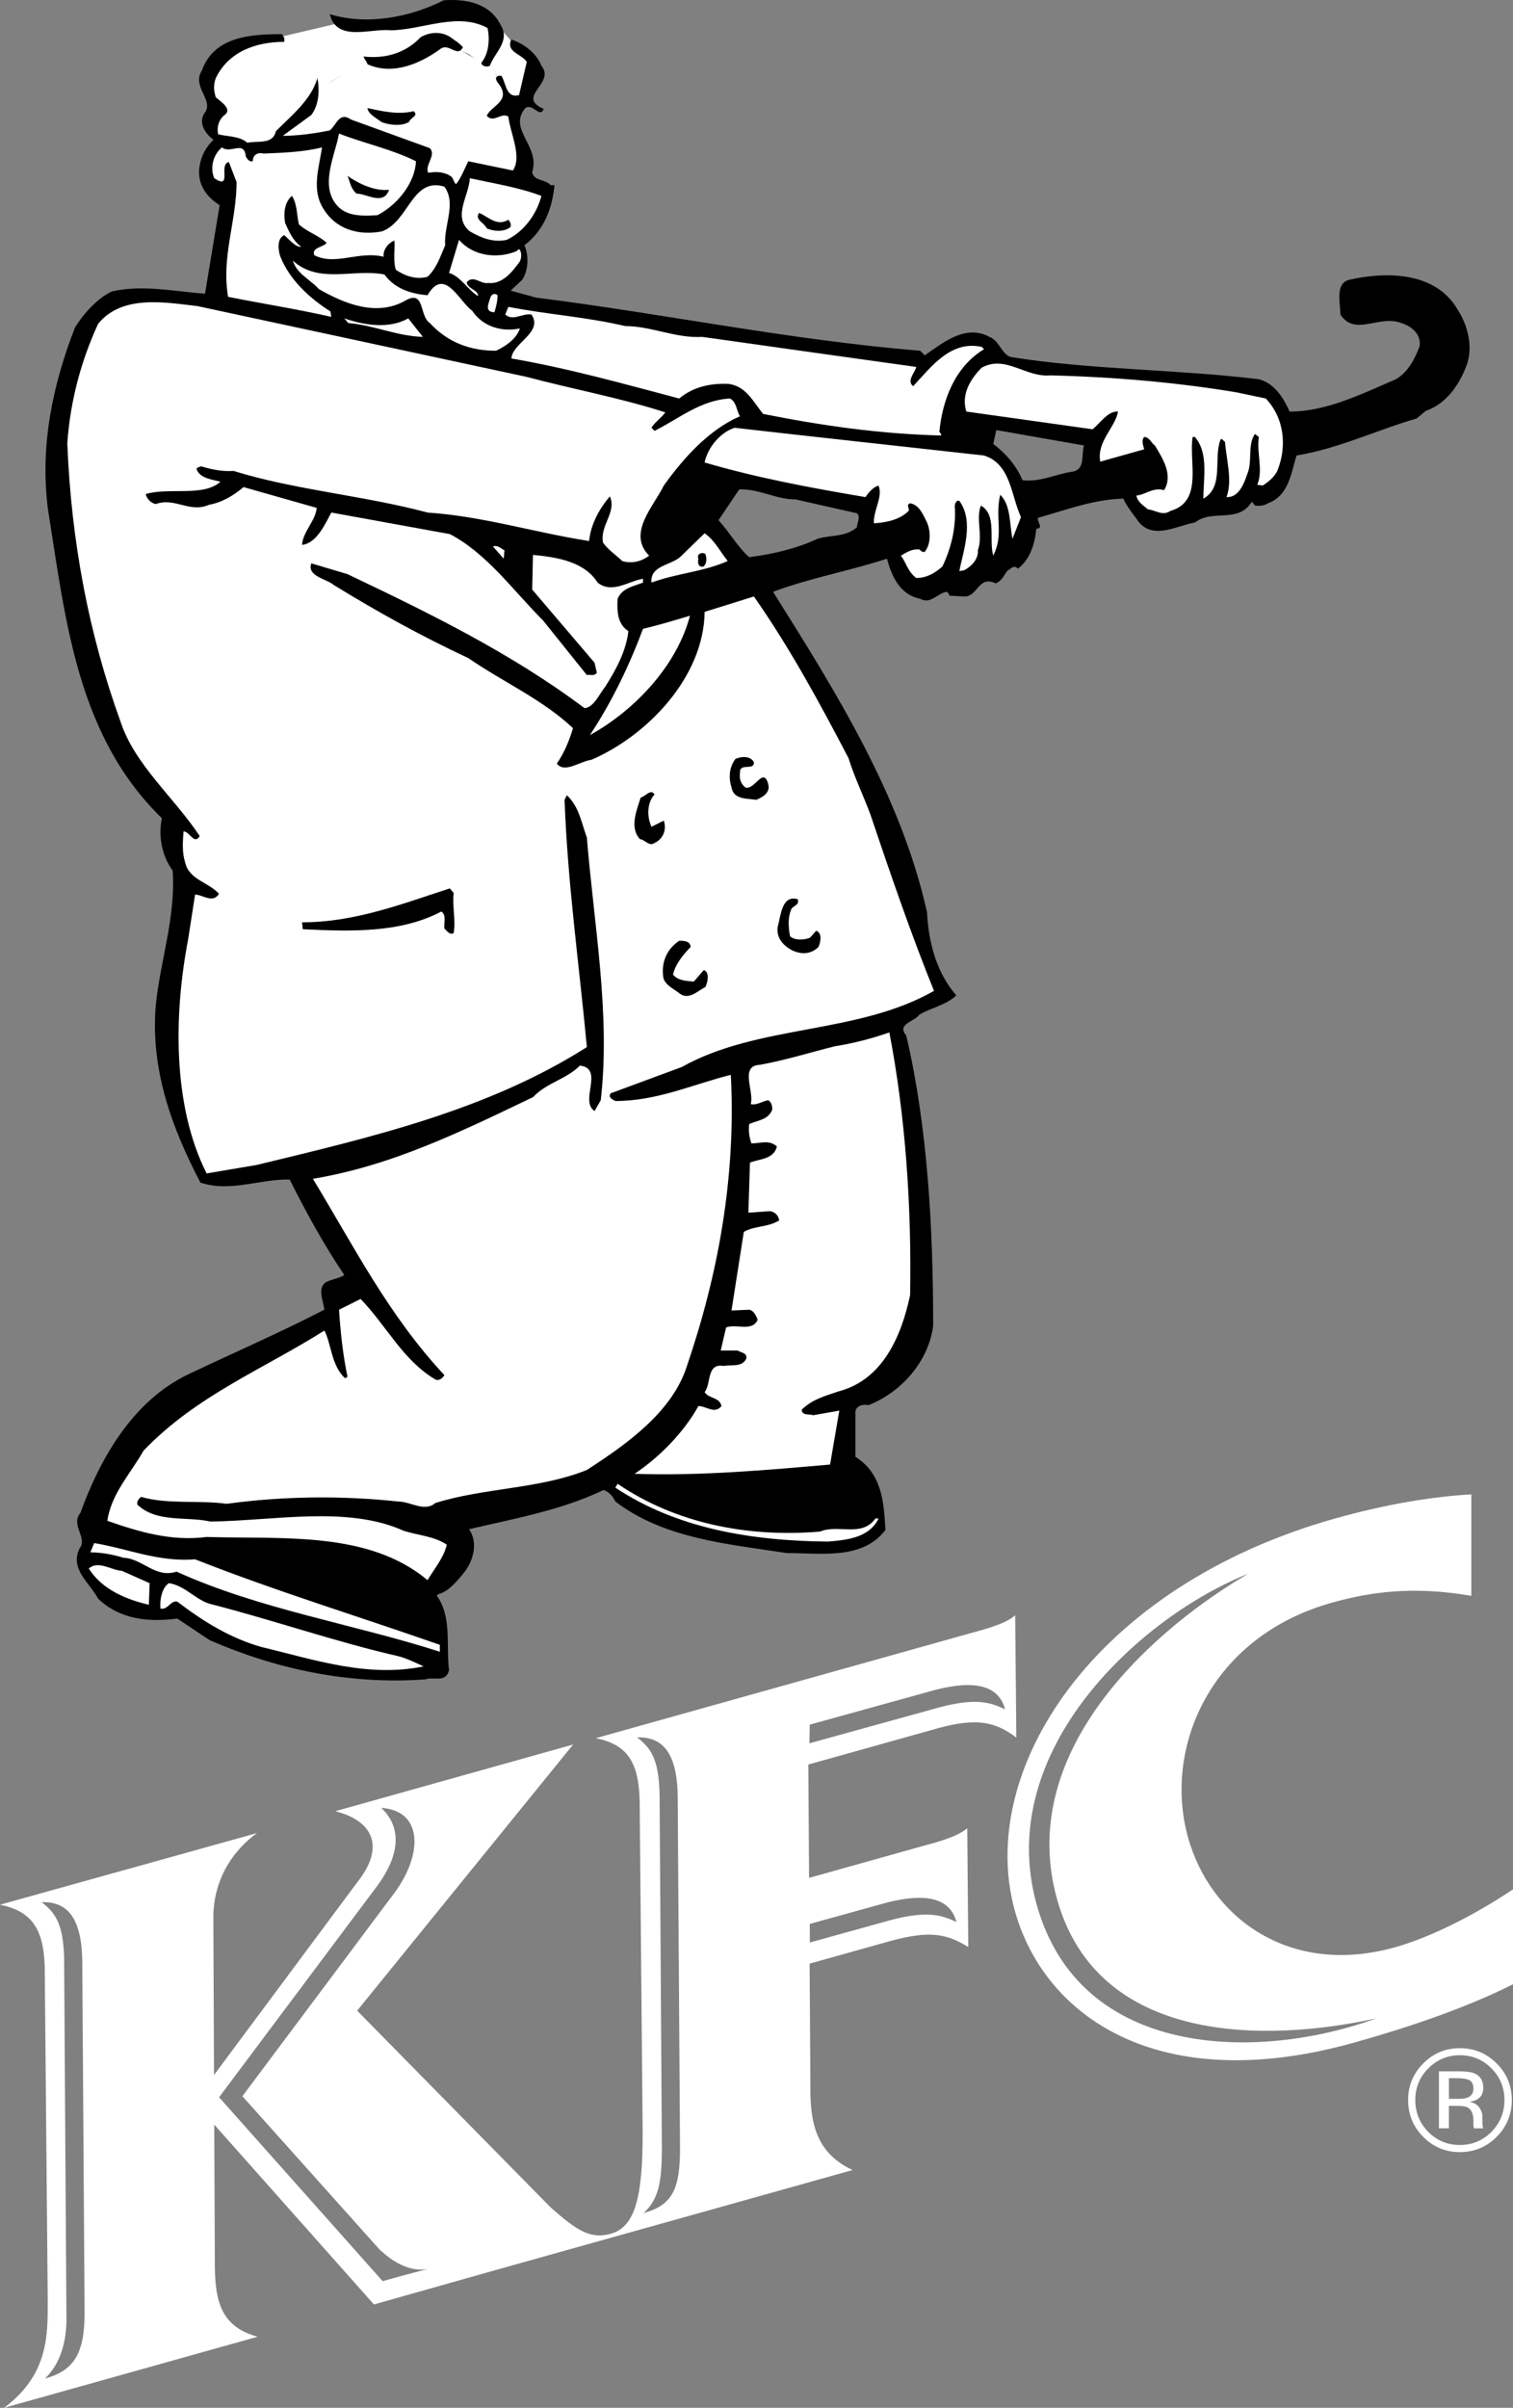 <?xml version="1.0" encoding="utf-8"?>
<!-- Generator: Adobe Illustrator 16.0.0, SVG Export Plug-In . SVG Version: 6.00 Build 0)  -->
<!DOCTYPE svg PUBLIC "-//W3C//DTD SVG 1.1//EN" "http://www.w3.org/Graphics/SVG/1.1/DTD/svg11.dtd">
<svg version="1.1" id="Layer_1" xmlns="http://www.w3.org/2000/svg" xmlns:xlink="http://www.w3.org/1999/xlink" x="0px" y="0px"
	 width="97.647px" height="155.286px" viewBox="54.664 14.863 97.647 155.286"
	 enable-background="new 54.664 14.863 97.647 155.286" xml:space="preserve">
<rect x="54.664" y="14.863" width="97.647" height="155.286" fill="#808080" stroke="none"/>
<g>
	<path fill="#FFFFFF" d="M144.694,140.448c-6.75,1.892-11.885-1.84-13.354-7.079c-1.619-5.789,1.446-12.95,9.279-15.144
		c2.443-0.686,5.236-1.095,9.003-0.442v-6.544c-2.339,0.133-5.319,0.58-8.772,1.549c-15.662,4.396-23.213,16.284-20.683,25.328
		c1.894,6.754,9.222,12.025,21.892,8.48c3.723-1.043,7.346-2.297,10.252-3.763v-6.123
		C150.085,138.208,147.17,139.755,144.694,140.448L144.694,140.448z M121.56,137.661c-2.767-10.001,6.838-18.602,13.662-21.301
		c-5.615,3.262-15.068,11.104-12.351,20.938c2.608,9.438,13.478,9.301,20.618,7.735C135.853,147.806,124.327,147.676,121.56,137.661
		L121.56,137.661z"/>
	<path fill="#FFFFFF" d="M150.92,148.257c0.56,0.564,0.839,1.244,0.839,2.04c0,0.802-0.281,1.488-0.84,2.054
		c-0.562,0.563-1.24,0.848-2.04,0.848c-0.801,0-1.479-0.283-2.039-0.85c-0.556-0.564-0.835-1.25-0.835-2.054
		c0.001-0.796,0.281-1.478,0.842-2.039c0.562-0.563,1.24-0.847,2.033-0.847C149.679,147.409,150.356,147.692,150.92,148.257
		L150.92,148.257z M151.254,147.935c-0.655-0.65-1.444-0.979-2.373-0.979c-0.922,0-1.706,0.325-2.358,0.977
		c-0.653,0.653-0.98,1.44-0.98,2.362c0,0.931,0.322,1.724,0.971,2.377c0.65,0.657,1.439,0.986,2.367,0.986s1.719-0.326,2.373-0.984
		c0.654-0.657,0.98-1.45,0.98-2.377C152.233,149.373,151.907,148.584,151.254,147.935L151.254,147.935z M149.376,150.142
		c-0.136,0.055-0.34,0.082-0.613,0.082h-0.586v-1.334l0.553,0.002c0.359,0,0.621,0.047,0.783,0.137
		c0.162,0.093,0.243,0.271,0.243,0.537C149.756,149.851,149.63,150.04,149.376,150.142L149.376,150.142z M147.53,152.124h0.646
		v-1.449h0.513c0.345,0,0.584,0.04,0.721,0.12c0.23,0.136,0.346,0.417,0.346,0.842v0.291l0.016,0.12
		c0.002,0.016,0.006,0.029,0.008,0.042c0.005,0.013,0.007,0.024,0.01,0.036h0.607l-0.022-0.046c-0.017-0.03-0.026-0.095-0.032-0.192
		c-0.007-0.097-0.009-0.188-0.009-0.271v-0.271c0-0.187-0.067-0.375-0.2-0.569c-0.136-0.193-0.347-0.316-0.636-0.359
		c0.229-0.039,0.405-0.098,0.534-0.18c0.24-0.154,0.359-0.396,0.361-0.727c0-0.461-0.193-0.771-0.57-0.931
		c-0.213-0.088-0.547-0.132-1.004-0.132h-1.287V152.124L147.53,152.124z"/>
	<path fill="#FFFFFF" d="M120.256,126.924l-0.073-7.887c-0.627,0.583-2.252,0.979-2.882,1.153l-24.182,6.771
		c1.991,0.409,2.765,1.486,2.827,4.033l0.195,21.432c0,4.073-0.467,6.053-2.052,6.495c-1.315,0.367-2.191-0.188-3.91-1.72
		l-12.465-12.665l13.938-17.164l-15.352,4.3c2.467,0.626,3.222,2.318,1.43,4.57l-9.254,12.443l-0.044-10.303
		c0.071-2.566,1.438-4.302,2.815-5.298l-16.583,4.618c1.991,0.408,2.824,1.494,2.887,4.041l0.193,21.432
		c0,2.223,0.083,4.811-2.817,6.973l16.365-4.584c-2.327-0.631-2.721-2.239-2.761-4.403l-0.04-9.276l10.305,11.598l7.584-2.143
		l23.307-6.525c-2.218-1.053-2.762-2.787-2.721-5.475l-0.051-7.838l5.322-1.49c2.462-0.65,3.537-0.431,4.918,0.42l-0.066-7.666
		c-0.629,0.586-2.253,0.979-2.882,1.154l-7.327,2.053l-0.048-7.311l8.5-2.379C117.793,125.632,118.95,125.942,120.256,126.924
		L120.256,126.924z M57.562,168.265c1.009-0.957,1.435-2.432,1.388-4.1l-0.143-22.387c0.025-2.736-0.493-3.494-1.455-4.239
		c1.478-0.042,2.612,0.76,2.622,3.928l0.149,22.515C60.131,166.642,59.441,167.751,57.562,168.265L57.562,168.265z M80.662,161.617
		l-1.302,0.364L68.803,150.12l10.056-13.43c1.687-2.185,1.735-3.99,0.408-5.234c2.803,0.188,2.667,3.173,0.709,5.676l-9.669,12.921
		l9.01,10.063l-0.11-0.148c0,0,1.482,1.574,3.115,1.213l-1.664,0.438L80.662,161.617L80.662,161.617z M111.621,137.642
		c2.244-0.625,4.299-0.649,4.771,1.182c-1.053-0.521-2.094-0.766-4.756,0.012l-4.705,1.303l-0.006-1.197L111.621,137.642
		L111.621,137.642z M96.201,157.589c0.997-0.918,1.155-2.008,1.181-4.051l-0.145-22.385c0.023-2.737-0.493-3.493-1.453-4.241
		c1.477-0.043,2.609,0.762,2.619,3.928l0.148,22.515C98.562,156.017,98.08,157.075,96.201,157.589L96.201,157.589z M106.901,127.293
		l0.021-1.203l7.835-2.168c2.244-0.628,4.3-0.649,4.773,1.183c-1.056-0.521-2.093-0.766-4.757,0.014L106.901,127.293
		L106.901,127.293z"/>
	<polygon fill="#FFFFFF" points="74.517,21.848 72.468,23.959 76.007,23.835 76.629,22.904 80.292,24.021 81.906,24.767 
		81.906,26.195 83.583,26.505 84.328,26.815 85.197,25.636 88.241,26.319 88.489,25.139 87.495,21.537 86.937,19.985 85.943,18.992 
		84.39,18.123 82.9,17.501 81.658,18.309 79.919,18.93 78.243,18.867 75.076,20.668 	"/>
	<polygon fill="#FFFFFF" points="72.799,17.232 70.812,17.356 68.99,17.977 68.163,19.757 68.245,21.579 68.204,22.862 
		69.073,24.104 70.315,24.228 71.475,24.435 72.633,23.856 73.461,22.738 74.745,21.413 75.201,20.709 76.07,20.089 77.477,19.344 
		78.379,19.004 80.168,18.599 82.114,18.309 82.9,17.501 83.977,17.977 84.929,18.35 85.839,19.054 86.791,19.799 87.413,21.083 
		88.157,21.331 88.737,20.834 89.192,19.136 88.53,18.102 87.826,17.688 86.833,16.57 85.094,15.453 82.486,15.701 79.588,16.28 
		77.974,16.321 76.69,16.321 	"/>
	<path d="M148.722,34.801c-1.439-2.435-4.619-2.435-7.005-1.888c-0.894,0.249-0.546,1.49-0.546,2.235
		c0.944,1.441,2.482,0,3.926,0.547c0.645,0.198,1.291,0.695,1.19,1.49c-0.298,0.795-0.745,1.688-1.539,2.136
		c-2.187,0.944-4.472,2.086-6.854,2.086c-0.397-0.894-0.994-1.837-1.988-2.086c-5.266-0.646-10.829-0.596-16.045-1.44
		c-0.596-0.248-0.695-1.043-1.342-1.292c-1.539-0.844-3.029,0.397-4.172,1.193l-0.299-0.298c-8.445-0.695-16.492-2.384-24.789-3.428
		l-1.64-0.448l0.745-0.695c0.397-0.595,0.447-1.54,0.149-2.235c1.291-0.994,1.788-2.384,1.937-3.874h-0.249
		c-0.348-0.398-1.093-0.249-1.192-0.845c0.546-1.689-1.589-2.732-0.447-4.123c0.497-0.348,0.944,0.695,1.192,0.049
		c-1.838-0.794,0.794-1.64-0.149-2.782c-0.298-0.795-1.143-1.44-1.938-1.689c-0.397,0.794,0.695,0.944,0.994,1.44l-0.497,2.136
		c-0.845,0.249-0.845-0.795-1.142-1.242c-0.149,0-0.299,0-0.348,0.149c0,0.249,0.248,0.397,0.348,0.646
		c0.447,0.894-0.696,1.192-0.944,1.789c0.447,0.497,0.944-0.249,1.392,0.05c0.148,1.142,0.894,2.583,0.297,3.477l-2.881-0.596
		c-0.248,0.497-0.447,1.043-0.794,1.49c-0.149-0.148-0.149-0.348-0.299-0.497c-0.397-0.298-0.944-0.348-1.49-0.249
		c-0.249-0.497,0.546-1.142,0.1-1.59l-5.067-1.838c-0.795-0.546-0.944,0.347-1.391,0.695c-0.994,0.199-2.037,0.348-3.031,0.348
		l1.839-1.341c0.497-0.646,0.546-1.59,0.397-2.384c-0.397,1.391-1.639,2.384-2.683,3.428c-0.198,0.894-1.192,0.595-1.838,0.745
		c-0.497-0.447-1.341-0.398-1.888-0.547c-0.099-0.497,0.05-0.894,0.348-1.192c0.646-0.398-0.149-0.895-0.497-1.192
		c-0.149-0.448-0.149-0.845,0-1.242c0.844-1.739,2.632-2.335,4.421-2.335v-0.248l-0.149-0.249c-2.037,0-4.372,0.148-5.167,2.335
		c-0.695,1.092,0.845,1.937,0.149,2.781c-0.398,0.646,0.099,1.342,0.596,1.69c-0.497,0.497-0.794,1.042-0.894,1.689
		c-0.198,1.092,0.397,1.987,1.292,2.533l-0.944,5.713c-1.987-0.15-4.023-0.597-6.011-0.15c-0.944,0.448-1.838,1.441-2.385,2.335
		c-1.39,3.577-2.285,7.551-1.739,11.724c1.143,7.203,1.888,14.605,7.353,19.92c-0.249,1.143,0,2.435,0.695,3.378
		c0.198,3.03-0.795,5.763-1.093,8.693c-0.348,4.222,1.093,7.998,2.882,11.425c1.937,0.646,3.875-0.248,5.762-0.198
		c1.043,2.086,2.186,4.172,3.527,6.16c-0.298,0.198-0.695,0.248-1.043,0.397c-0.794,0.298-0.298,1.291-0.248,1.838
		c-2.882,1.489-5.862,2.782-8.793,4.173c-3.626,1.738-5.712,5.516-6.955,8.941c-0.646,0.795,0.497,1.59-0.05,2.285
		c-0.646,1.342,0.646,2.186,1.192,3.229c1.391,1.341,3.229,1.54,5.117,1.292l2.086,1.392c4.223,1.838,8.893,2.881,13.91,2.532
		c0.547-0.198,1.342,0.248,1.54-0.596c-0.198-1.64,0.198-3.429-0.795-4.818l0.149-0.101c0.596-0.148,1.143-0.794,1.59-1.342
		c0.646-0.793,0.944-1.986,0.348-2.83c2.98-0.695,6.011-1.242,8.693-2.534c0.348,0.149,0.596,0.397,0.745,0.745
		c3.129,2.385,7.153,2.731,11.078,3.328c2.284,0,4.868,0.447,6.358-1.489c-0.101-1.739-0.199-3.627-1.938-4.72v-2.782
		c-0.05-0.446,0.397-0.646,0.845-0.548c2.137-0.844,3.875-2.83,4.174-5.115c0-6.209-0.349-12.816-1.74-18.728
		c-0.645-0.745,0.549-0.894,0.846-1.341c0.746-0.446,1.689-0.596,2.386-1.242c-1.293-1.49-1.789-3.428-1.889-5.365
		c-1.688-7.551-5.911-14.257-9.937-20.665c2.385-0.894,4.918-1.341,7.354-2.136c0.298,1.142,0.845,2.334,2.137,2.583
		c0.695,0.398,1.143-0.397,1.738-0.446c0.05,0.049,0.148,0.149,0.148,0.249l0.895,0.049c0.943,0.1,0.943-1.391,2.087-0.845
		c0.349-0.099,0.546-0.497,0.744-0.794c0.198-0.1,0.446-0.448,0.696-0.149c0.793-0.596,1.092-1.589,1.191-2.583
		c0.496,0,0.049-0.448,0.1-0.696c1.789-0.498,3.576-1.192,5.515-1.242c0.198,0.447,0.546,0.895,0.844,1.292
		c0.944,1.49,2.583,0.447,3.776,0.249c1.143-0.894,2.781,0.1,3.676-1.341l0.199,0.248c0.347,0.049,0.596,0,0.844-0.149
		c1.341-0.497,1.49-1.938,1.838-3.08c2.732-0.447,5.167-1.64,7.75-2.384l0.596-0.497c1.342-0.448,2.187-1.739,2.633-2.932
		C149.765,37.186,149.367,35.795,148.722,34.801L148.722,34.801z M109.974,48.859c-0.695,0.646-1.688,0.497-2.533,0.746
		c-1.392,0.645-2.881,0.993-4.422,1.192c-0.744-0.646-1.291-1.64-1.985-2.385l1.341-1.987c1.292-0.05,2.335,0.646,3.627,0.646
		l3.975,0.895C110.222,48.214,109.974,48.562,109.974,48.859L109.974,48.859z M123.883,45.283c-1.093,0.149-2.086,0.696-3.229,0.547
		c-0.396-0.944-1.092-1.739-1.887-2.335l0.197-0.895l5.663,0.994C124.431,44.19,124.728,45.134,123.883,45.283L123.883,45.283z"/>
	<path d="M86.974,16.47c0.646,1.043-0.398,1.788-0.695,2.633c-0.149,0.099-0.547,0.05-0.547-0.198
		c0.497-0.597,0.547-1.54,0.397-2.236c-1.937-1.043-4.123,0.099-6.209,0.149c-1.341-0.149-3.527,0.795-3.974-1.043
		c2.384,0.745,5.216,0.198,7.352-0.894C84.788,14.781,86.278,15.08,86.974,16.47L86.974,16.47z"/>
	<path d="M84.539,17.912c-0.347,0.695-0.894-0.298-1.44,0.099c-1.292,0.943-3.08,1.739-4.72,0.994
		c-0.049-0.199-0.198-0.298-0.248-0.497c1.391,0.149,2.683-0.198,3.676-1.242c0.596-0.347,1.341-0.396,1.937,0
		C83.993,17.464,84.291,17.613,84.539,17.912L84.539,17.912z"/>
	<path d="M81.36,22.034c0.348,0.298-0.199,0.397-0.298,0.695c-0.497,0.298-1.292,0.198-1.789,0
		c-0.298-0.248-0.845-0.497-0.895-0.894C79.323,22.034,80.366,22.283,81.36,22.034L81.36,22.034z"/>
	<path fill="#FFFFFF" d="M81.509,25.263c-0.049,1.342-1.143,2.782-2.483,3.478c-0.845,0.049-1.839,0.1-2.484-0.497
		c-1.341-1.292-0.249-3.329,0-4.769C78.181,24.121,79.919,24.468,81.509,25.263L81.509,25.263z"/>
	<path fill="#FFFFFF" d="M70.53,24.965c0.1,0.15,0.199,0.348,0.447,0.298c0-0.397,0.298-0.596,0.695-0.497
		c1.292-0.05,2.583-0.1,3.775-0.397c-0.198,1.341-0.695,2.732,0.099,3.975c0.795,1.291,2.236,1.739,3.776,1.44
		c1.739-0.646,1.938-3.527,4.023-2.882c0.795,1.093-0.049,2.483,0.05,3.775c-0.298,0.695-0.546,1.49-1.142,2.037
		c-0.746,0.198-1.441-0.05-2.037-0.447c-0.199-0.546-0.05-1.391-0.1-1.888c-0.397,0.149-0.745,0.596-0.695,1.043
		c-1.589-0.397-3.129,0.597-4.471-0.099c-0.198-0.497,0.546-0.497,0.795-0.795c-0.447-0.447-1.242-0.695-1.789-1.192
		c-0.148-0.596-0.099-1.292-0.447-1.838c-0.497,0.397-0.546,1.142-0.447,1.739c0.248,0.547,0.497,1.143,1.043,1.54
		c-0.348,0.05-0.746-0.447-1.093-0.745c-0.497,0.199-0.397,0.994-0.249,1.391c0.596,1.49,1.887,2.683,3.229,3.527l0.05,0.348
		c-2.186-0.497-4.422-0.845-6.657-1.292c-0.448-2.583,0.546-4.869,0.546-7.401l-0.497-1.292c-0.695,0.149,0.249,1.837-0.943,1.043
		c-0.298-0.696-0.05-1.541,0.497-1.987C69.537,24.816,70.431,23.873,70.53,24.965L70.53,24.965z"/>
	<path d="M79.771,27.102c-0.348,1.042-1.441,0.249-2.086,0.249c-0.397-0.298-0.447-0.845-0.596-1.143
		C77.882,26.753,78.876,27.2,79.771,27.102L79.771,27.102z"/>
	<path fill="#FFFFFF" d="M89.606,27.499c-0.298,1.142-1.093,2.286-2.236,2.832c-0.894,0.199-1.688-0.149-2.384-0.546
		c-1.143-0.944-0.049-2.286,0-3.428C86.576,26.704,88.166,26.952,89.606,27.499L89.606,27.499z"/>
	<path d="M87.471,29.039c0.099,0.099,0.248,0.347,0.099,0.497c-0.397,0.298-1.092,0.249-1.49,0.05
		c-0.199-0.398-0.794-0.546-0.497-0.994C86.179,28.84,86.725,29.486,87.471,29.039L87.471,29.039z"/>
	<path fill="#FFFFFF" d="M87.967,31.076l0.198-0.149c0.199,0.198,0.149,0.596,0.05,0.795c-0.497,0.695-1.143,1.49-2.037,1.391
		c-0.497,0.1-0.943-0.546-1.391-0.049c0.049,0.447,0.695,0.447,0.745,0.894c-0.596-0.298-1.143-1.292-1.888-1.49l0.646-2.136
		C85.185,31.373,86.725,31.572,87.967,31.076L87.967,31.076z"/>
	<path fill="#FFFFFF" d="M79.473,32.566c0.695,0.944,1.738,1.242,2.782,1.341c1.092-1.888,2.037,0.397,2.881,0.994
		c0.695,1.042,1.938,1.391,3.08,1.143c-0.199,0.646-0.895,1.142-1.54,1.44c-1.689,0-3.13-0.547-4.272-1.789
		c-0.695-0.447-0.298-2.186-1.59-1.44c-1.838,1.043-3.925,0.198-5.563-0.745c-0.597-0.646-1.44-0.994-1.688-1.839
		C75.25,33.211,77.485,32.168,79.473,32.566L79.473,32.566z"/>
	<path fill="#FFFFFF" d="M86.775,33.907c0,0.397-0.099,0.745-0.199,1.093c-0.695,0-0.347-0.646-0.248-0.994
		C86.427,33.808,86.625,33.758,86.775,33.907L86.775,33.907z"/>
	<path fill="#FFFFFF" d="M88.663,39.172c2.98,0.795,6.011,1.342,8.941,2.286c-0.248,0.347-0.695,0.646-0.895,0.993l0.198,0.199
		c1.59-0.794,2.981-1.987,4.868-2.086c0.447,0.249,0.397,0.746,0.646,1.143c-2.037,0.894-3.626,2.682-4.918,4.471
		c-0.646,1.341-2.384,3.08-0.944,4.521c-0.446,0.347-1.092,0.545-1.738,0.347c-0.397-0.397-0.894-0.696-1.242-1.192
		c-0.199-1.142,0.894-1.937,0.447-2.98c-0.646,0.745-1.241,1.789-1.341,2.881c-3.527-0.546-6.806-1.589-10.432-1.837
		c-4.074-1.093-8.495-1.44-12.519-2.683c-0.746,0.049-1.441-0.1-2.086-0.298c-0.1,0.05-0.298,0.05-0.298,0.198
		c0.249,0.596,0.993,0.646,1.54,0.795c-1.093,0.994-3.328,0.348-4.818,0.795c0.049,0.297,0.347,0.596,0.646,0.645
		c1.242-0.447,2.186,0.597,3.428,0.05c0.844-0.149,1.59-0.596,2.235-1.143l4.72,1.341c-0.049,0.795-0.894,1.541-0.944,2.385
		c0.944-0.1,1.49-1.341,1.888-2.086l7.65,1.391c2.384,1.242,4.073,3.626,6.011,5.563l2.831,3.527
		c0.199-0.05,0.497,0.099,0.646-0.149l-0.149-0.646l-4.023-4.719l0.049-2.235c1.59,0.149,3.329,0.447,4.173,1.788
		c0.943,0.745,1.987-0.1,2.931-0.248v0.248c-0.646,0.249-1.342,0.347-1.64,1.042c-0.049,0.845,0,1.64,0.696,2.087
		c-0.149,1.292-0.795,2.484-1.49,3.577c-0.397,0.497-0.745,1.341-1.341,1.391c-4.769-3.577-10.084-6.16-15.3-8.644l-2.334-0.695
		c-0.299,0.844,0.994,0.994,1.44,1.391c2.833,1.738,5.614,3.279,8.693,4.719c2.236,1.54,4.819,2.683,6.756,4.521
		c-0.249,0.845-0.597,1.639-1.043,2.285c0.497,0.646,1.49-0.149,2.235-0.248c3.577-1.54,7.253-5.316,7.304-9.539l3.18-0.993
		c2.334,3.329,4.32,7.004,6.109,10.432c0.348,1.143,0.943,2.384,1.392,3.577c1.291,3.825,2.633,7.75,4.122,11.426
		c-4.967,2.832-11.325,2.136-16.293,4.918l-4.57,1.688c-0.199,0.249,0.099,0.397,0.298,0.497c2.683,0,4.917-1.043,7.452-1.689
		c0.348,6.656-0.846,12.965-2.832,18.778c-0.943,2.98-3.924,5.066-6.458,6.706c-3.08,1.241-6.657,1.144-9.786,2.136
		c-0.696,0.598-1.59-0.1-2.385-0.1c-3.676-0.396-7.452-0.348-11.078,0.148c-1.739-0.248-3.825,0.051-5.514-0.447
		c-0.149,0.101-0.298,0.299-0.248,0.498c1.242,1.19,3.179,0.744,4.719,1.093c4.124-0.05,8.843-1.043,12.469,0.596
		c0.943,0.3,1.987,0.349,2.782,0.896c-0.199,0.845-0.795,1.539-1.242,2.285c-3.826-3.181-9.29-2.634-14.257-2.783
		c-2.286,0.3-4.421-0.348-6.408-1.043c0.249-1.737,1.49-3.029,2.334-4.521c3.428-3.575,7.75-5.266,11.674-7.749
		c0.447,0.844,0.447,2.285,1.341,3.079l0.149-0.099c-0.298-1.44-0.447-2.832-0.546-4.322l1.391-0.695
		c1.689,1.738,2.732,3.975,4.869,5.217c0.249,0.049,0.397-0.101,0.546-0.299c-3.626-3.875-5.861-8.346-8.494-12.667
		c5.117-0.845,9.638-3.08,14.207-5.266c0.895-0.944,2.137-1.142,3.03-2.036c1.59,0.198-0.05,2.285,0.944,2.931l0.398-0.695
		c0.646-5.515-0.447-11.376-0.895-16.94c-0.347-0.944-0.497-1.987-1.292-2.732L91.1,66.447c0.198,5.415,0.943,10.631,1.44,15.946
		c-6.408,4.074-13.91,5.812-21.312,7.601l-3.229,0.547c-2.186-4.322-2.136-10.184-1.192-15.102l0.447-2.881
		c0.497,0,1.143,0.596,1.541-0.05c-0.646-0.745-1.938-0.895-2.186-2.037c-0.199-0.645-0.149-1.291-0.1-1.987
		c0.398,0,0.695,0.895,1.043,0.299c-1.639-2.484-4.222-4.62-5.116-7.402c-2.037-5.614-3.18-11.625-3.428-17.934
		c0.199-2.782,0.895-5.315,1.987-7.7c1.541-1.888,4.272-1.392,6.409-1.143L88.663,39.172L88.663,39.172z"/>
	<path fill="#FFFFFF" d="M95.021,35.894c1.689,0,3.229,0.795,4.968,0.696c4.57,0.646,9.189,1.292,13.811,1.938
		c-0.099,0.397-0.646,0.894-0.199,1.242c1.145-1.242,2.436-2.98,4.422-2.534l0.148,0.149c-1.887,1.143-2.682,3.279-2.881,5.315
		c0.05,0.099,0.148,0.149,0.1,0.249c-3.975-0.1-7.75-0.646-11.476-1.391c-0.646-0.794-1.093-1.788-2.235-1.938
		c-1.191-0.049-2.285,0.199-3.18,0.944c-3.576-0.944-7.104-1.937-10.829-2.583c0.049-0.994,2.086-1.688,1.292-2.832
		c-0.596-0.099-1.192,0.448-1.689,0l0.199-0.496C90.004,35.148,92.488,35.298,95.021,35.894L95.021,35.894z"/>
	<path fill="#FFFFFF" d="M81.012,35.397l0.944,1.192c-1.689-0.049-3.13-0.745-4.819-0.894l-0.249-0.298
		C78.181,35.844,79.771,36.093,81.012,35.397L81.012,35.397z"/>
	<path fill="#FFFFFF" d="M134.464,40.166l1.889,0.397c1.192,1.242,1.392,3.08,0.746,4.67c-0.199,0.397-0.548,0.695-0.945,0.944
		l-0.348-0.05c0.397-0.944-0.05-2.037,0.101-3.081l-0.248-0.198c-0.497,0.696-0.149,1.789-0.497,2.583
		c-0.199,0.595-0.547,1.54-1.342,1.49c0.396-1.043,0-2.385-0.1-3.577c-0.1,0-0.199-0.298-0.298-0.099
		c-0.448,1.242,0.248,3.03-1.094,3.775c0-1.341,0.348-2.931-0.546-3.975h-0.149c-0.248,1.64,0.695,4.174-1.44,4.77
		c-0.496,0.347-0.943-0.051-1.439-0.1c-0.298-0.249-0.695-0.497-0.746-0.894c0.598-0.05,1.044-0.547,1.789-0.348
		c0.596-0.994-0.1-2.037-0.597-2.881c-0.198-0.1-0.347-0.547-0.695-0.547c-0.198,0.249-0.049,0.547,0,0.796l-2.831,0.794
		c-0.249-1.292,0.993-2.236,1.143-3.229c-0.646-0.049-1.143,0.746-1.64,1.143l-8.146-1.143c-0.348-1.093,0.248-2.086,0.992-2.832
		c1.541-0.844,2.832,0.646,4.422,0.497C126.517,39.172,130.589,39.521,134.464,40.166L134.464,40.166z"/>
	<path fill="#FFFFFF" d="M118.17,44.24c1.739,0.546,1.739,2.583,2.386,3.975l-0.547,1.391c-0.199-0.944-0.1-2.186-0.795-2.832
		c-0.348,1.54,0.248,2.534-0.447,3.925c-0.297-1.043,0.25-2.634-0.795-3.229c-0.348,0.844,0.148,1.938-0.199,2.881
		c0.051,0.547-0.396,1.043-0.894,1.292l-0.298,0.05c0.197-1.143,0.993-3.18,0-4.521c-0.198-0.1-0.298,0.198-0.298,0.347
		c0.1,1.392-0.249,2.732-0.796,3.875c-0.496,0.447-1.043,0.746-1.688,0.746c-0.546-0.398-0.646-0.994-0.993-1.44
		c0.348-0.2,0.695-0.448,1.191-0.398c0.1,0.05,0.148,0.199,0.35,0.15c0.396-0.497,0.396-1.292,0.147-1.888
		c-0.248-0.497-0.497-1.143-1.093-1.242c-0.299,0.099,0,0.348-0.101,0.497c-0.546,0.546-1.391,0.745-2.235,0.794
		c-0.049-0.845,0.598-1.689,0.299-2.434c-0.348,0.099-0.646,0.447-0.844,0.745c-3.527-0.596-7.006-1.242-10.383-2.235
		c0.198-0.944,0.993-1.937,1.938-2.236C107.291,43.047,112.806,43.644,118.17,44.24L118.17,44.24z"/>
	<path fill="#FFFFFF" d="M101.628,51.045c-1.54,0.695-3.328,0.795-4.918,1.391c-0.099-1.093,1.191-1.093,1.838-1.639l1.59-1.541
		C100.783,49.704,101.082,50.35,101.628,51.045L101.628,51.045z"/>
	<path fill="#FFFFFF" d="M87.222,50.35l-0.05,0.547l-0.695-0.795C86.824,50.002,86.974,50.25,87.222,50.35L87.222,50.35z"/>
	<path d="M100.188,50.598c0.1,0.298,0.1,0.547-0.101,0.795c-0.397,0.099-0.397-0.298-0.348-0.497
		C99.592,50.549,100.038,50.45,100.188,50.598L100.188,50.598z"/>
	<path fill="#FFFFFF" d="M99.194,54.572c-0.846,3.229-3.577,6.11-6.458,7.7c1.44-2.186,2.534-4.471,3.428-6.855
		C97.207,55.169,98.2,54.871,99.194,54.572L99.194,54.572z"/>
	<path d="M103.317,64.011c0.05,0.597-0.944,0-0.896,0.696c-0.05,0.397,0.05,0.695,0.349,0.944c0.597,0.199,1.191-1.44,1.489-0.149
		c0.101,0.497-0.397,0.795-0.795,0.944c-0.596-0.099-1.44,0-1.589-0.795c-0.199-0.646-0.15-1.292,0.248-1.838
		C102.423,63.663,103.067,63.564,103.317,64.011L103.317,64.011z"/>
	<path d="M96.908,66.098c-0.497,0.546-0.497,1.44-0.198,2.086l0.795-0.397c0.199,0.596-0.05,1.192-0.597,1.44
		c-0.348,0.249-0.596-0.198-0.943-0.248c-0.695-0.745-0.199-1.887,0.049-2.683C96.312,66.246,96.661,65.7,96.908,66.098
		L96.908,66.098z"/>
	<path d="M83.943,72.456c-0.1,0.895,0.149,1.739,0,2.584c-0.249,0.148-0.447-0.149-0.597-0.298c-0.049-0.397,0.15-0.844-0.198-1.093
		c-2.633,1.391-5.812,1.292-8.942,1.143l-0.05-0.447c3.428,0,6.458-1.192,9.538-2.186L83.943,72.456L83.943,72.456z"/>
	<path d="M106.147,72.854c0.149,0.447-0.396,0.397-0.446,0.745c-0.198,0.447-0.147,1.143-0.05,1.639
		c0.298,0.298,0.943,0.249,1.291,0.099l0.397-0.447c0.397,0.149,0.298,0.695,0.149,1.043c-0.497,0.497-1.143,0.497-1.739,0.199
		c-0.547-0.298-0.993-0.795-0.894-1.49C105.056,73.946,105.104,72.556,106.147,72.854L106.147,72.854z"/>
	<path d="M99.243,75.933c-0.446,0.448-0.993,1.093-1.143,1.789c0.348,0.397,0.844,0.397,1.342,0.447l0.646-0.746
		c0.397,0.149,0.249,0.795,0.101,1.093c-0.498,0.249-1.094,0.894-1.689,0.397c-0.396-0.298-1.043-0.596-1.043-1.142
		c-0.1-0.944,0.298-1.739,1.043-2.236C98.797,75.536,99.194,75.536,99.243,75.933L99.243,75.933z"/>
	<path fill="#FFFFFF" d="M112.062,81.447c1.043,5.415,1.439,11.228,1.34,16.94c-0.547,2.582-1.737,5.463-4.618,6.209
		c-0.847,0.297-1.689,0.496-2.386,1.191c0.049,0.396,0.496,0.248,0.746,0.348l1.688-0.298l-0.596,3.478
		c-3.976,0.349-8.396,0.746-12.618,0.597c1.639-1.093,3.18-2.683,4.123-4.371c0.497,0,1.043,0.547,1.489,0
		c-0.147-0.597-0.795-0.447-1.092-0.896c0.446-0.545,0.1-1.888,1.241-1.688c0.497-0.1,1.144,0.1,1.44-0.448
		c0.1-0.396-0.299-0.396-0.547-0.546h-1.094l0.348-1.49c0.646-0.248,1.689,0.299,2.037-0.496c-0.1-0.248-0.248-0.597-0.547-0.646
		l-1.142,0.05l0.794-5.067c0.646-0.397,1.59-0.298,2.285-0.745c-0.049-0.298-0.248-0.546-0.596-0.596l-1.393,0.1l0.1-3.229
		c0.598-0.249,1.541-0.199,1.74-1.043c-0.498-0.447-1.045-0.199-1.641-0.199c-0.148-0.397-0.199-0.794-0.148-1.242
		c0.496-0.249,1.241-0.249,1.489-0.944c0-0.248-0.049-0.447-0.248-0.596c-0.397,0.049-0.745,0.348-1.142,0.249
		c0.248-0.795-0.746-2.484,0.595-2.534c1.642-0.297,3.229-0.794,4.819-1.192C109.774,82.143,110.917,81.845,112.062,81.447
		L112.062,81.447z"/>
	<path fill="#FFFFFF" d="M107.59,113.638c1.192-0.496,2.683,0.397,3.576-0.844h0.198c-0.596,1.241-2.036,1.391-3.278,1.49
		c-4.967-0.051-9.735-0.846-13.71-3.479l0.148-0.248C98.25,113.091,102.87,114.035,107.59,113.638L107.59,113.638z"/>
	<path fill="#FFFFFF" d="M67.251,115.426c5.167,2.037,10.532,3.677,15.798,5.515v0.447c-5.564-1.787-11.625-2.731-16.99-5.166
		c-1.391,0.446-2.186-0.845-3.427-0.895c-0.646-0.199-1.392-0.348-2.137-0.348l0.249-0.598
		C62.88,114.729,64.917,115.625,67.251,115.426L67.251,115.426z"/>
	<path fill="#FFFFFF" d="M64.321,116.966l-0.05,1.393c-1.49-0.349-3.03-0.994-3.875-2.336c0.596-0.547,1.441,0.101,2.136,0.148
		L64.321,116.966L64.321,116.966z"/>
	<path fill="#FFFFFF" d="M68.245,118.308c4.074,1.043,8.048,2.436,12.171,3.379c0.547,0.148,1.143,0.446,1.59,0.646
		c-3.627,0.744-7.104-0.448-10.432-1.242c-1.987-0.547-3.775-1.64-5.464-2.932c-0.447-0.101-0.596,0.547-1.093,0.446
		c-0.05-0.596,0.1-1.34,0.547-1.64C66.606,117.115,67.302,118.06,68.245,118.308L68.245,118.308z"/>
</g>
</svg>
